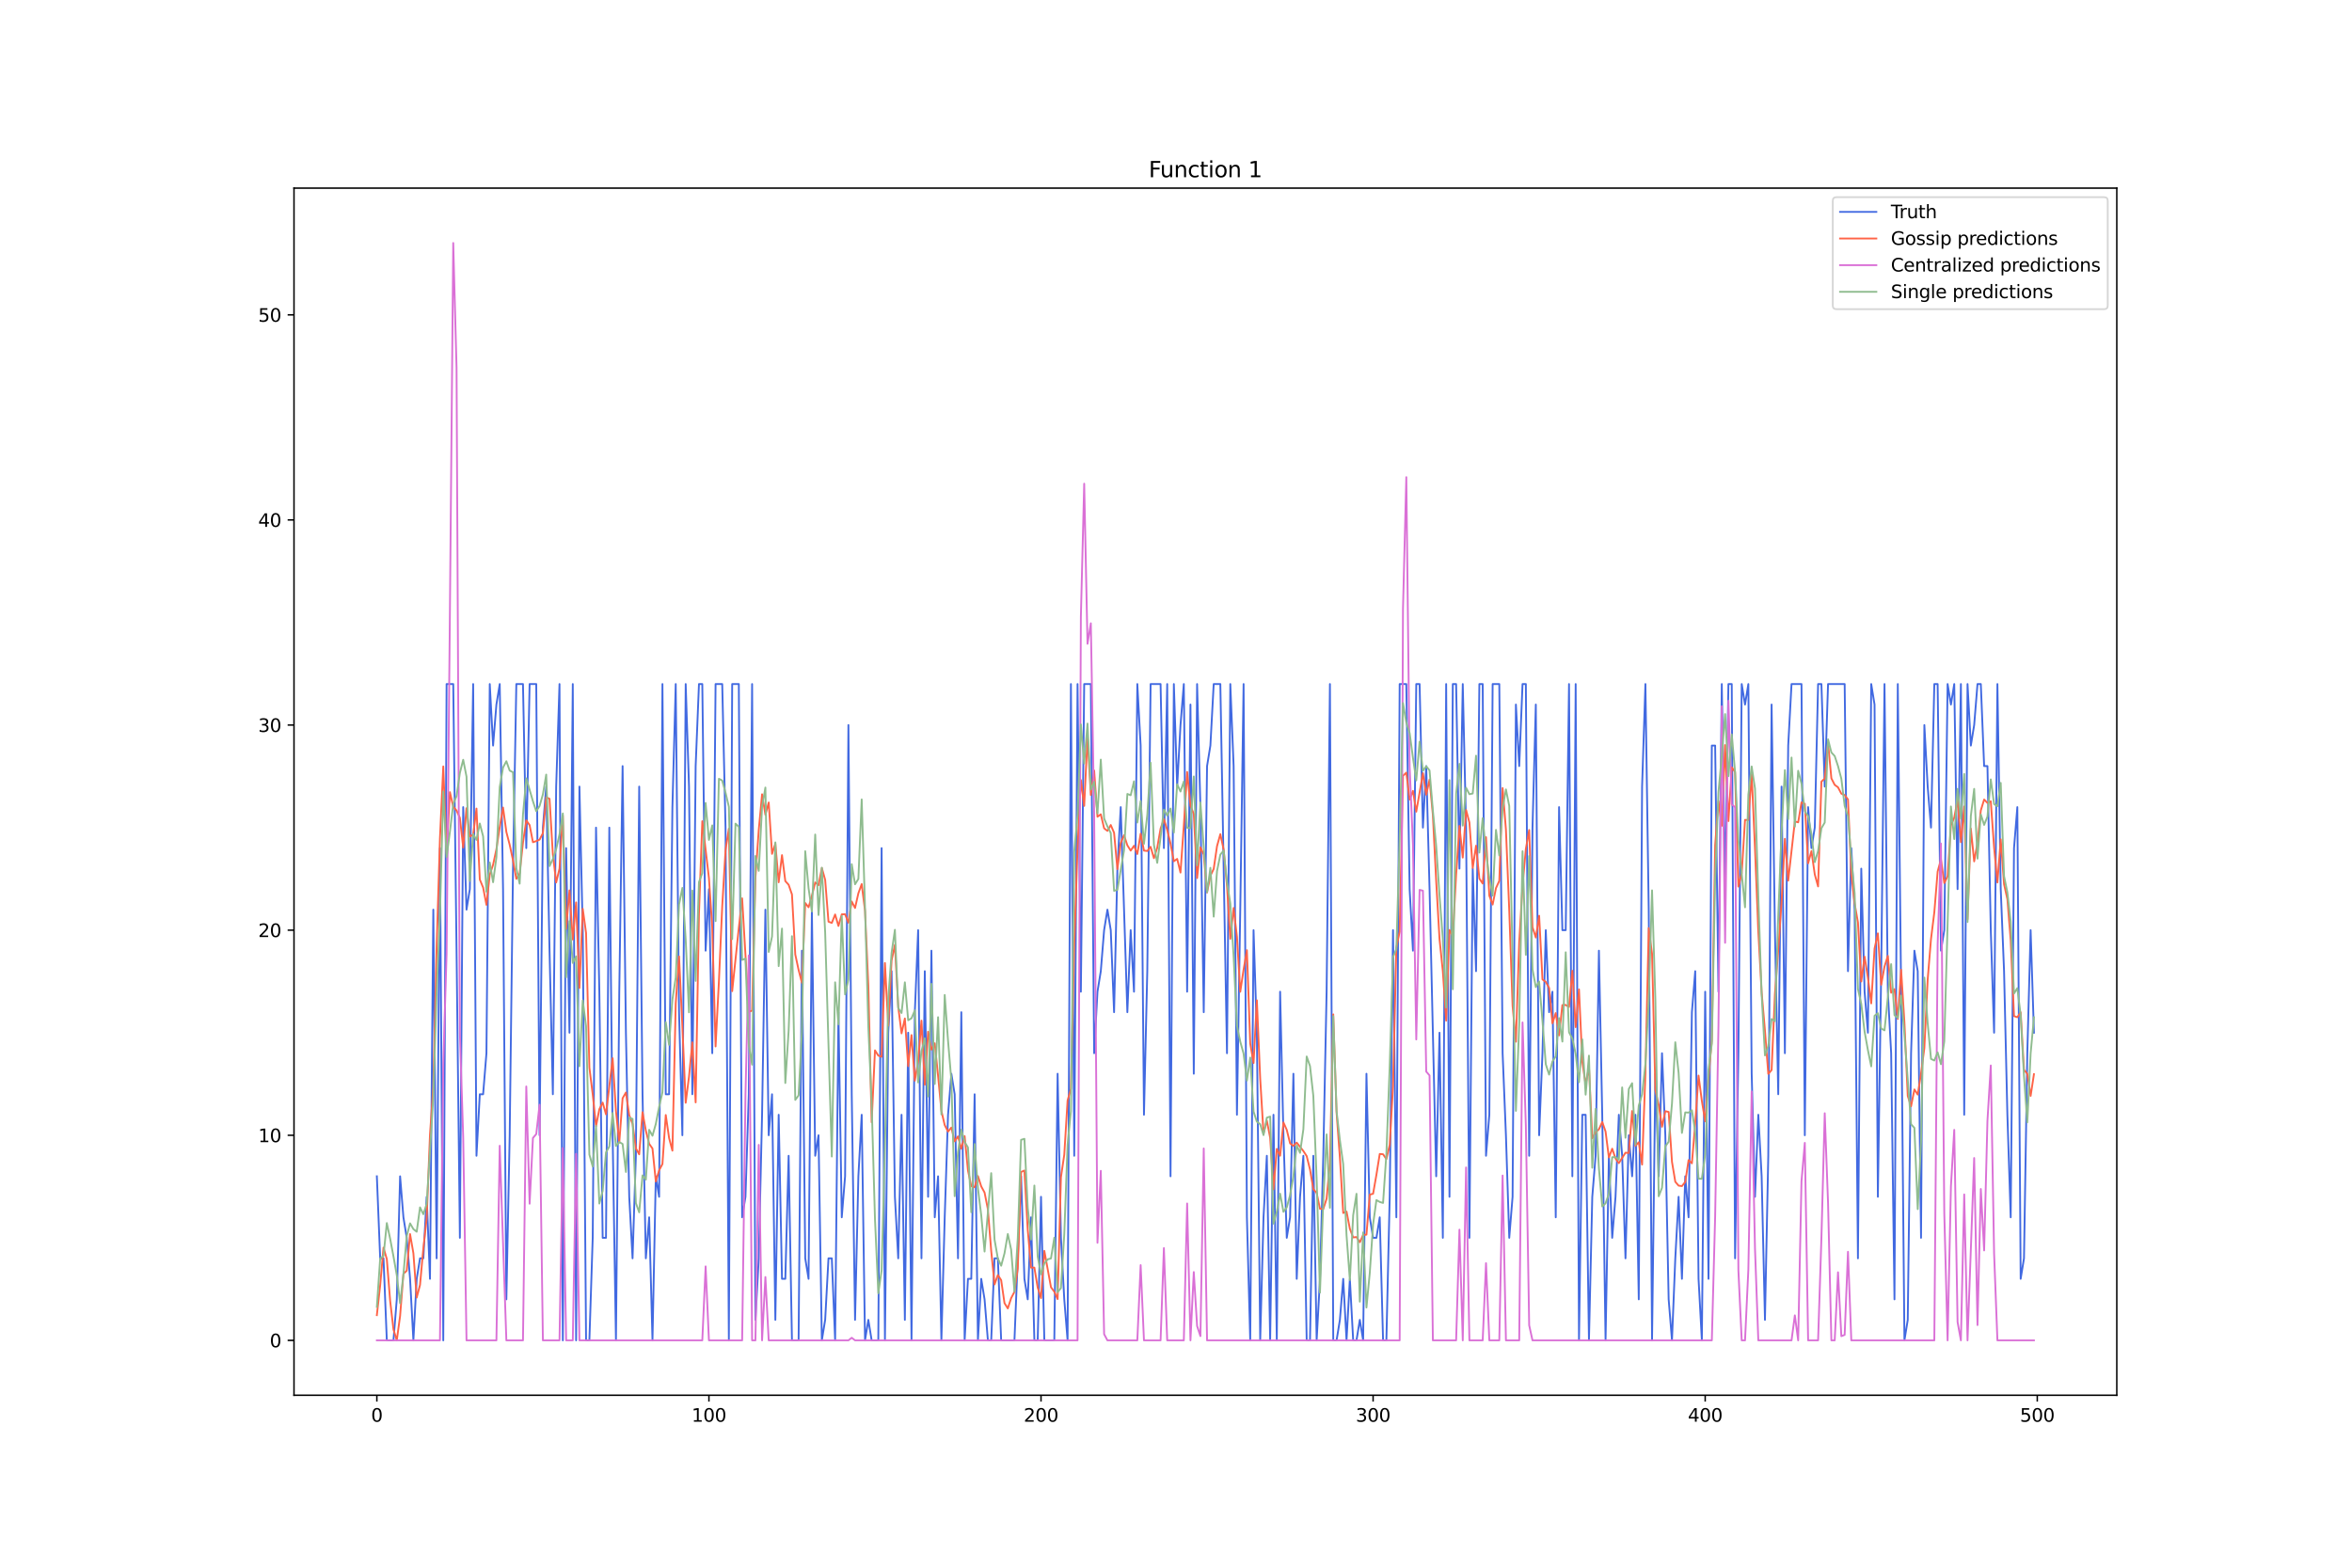 <?xml version="1.0" encoding="utf-8" standalone="no"?>
<!DOCTYPE svg PUBLIC "-//W3C//DTD SVG 1.1//EN"
  "http://www.w3.org/Graphics/SVG/1.1/DTD/svg11.dtd">
<svg xmlns:xlink="http://www.w3.org/1999/xlink" width="1296pt" height="864pt" viewBox="0 0 1296 864" xmlns="http://www.w3.org/2000/svg" version="1.1">
 <defs>
  <style type="text/css">*{stroke-linejoin: round; stroke-linecap: butt}</style>
 </defs>
 <g id="figure_1">
  <g id="patch_1">
   <path d="M 0 864 
L 1296 864 
L 1296 0 
L 0 0 
z
" style="fill: #ffffff"/>
  </g>
  <g id="axes_1">
   <g id="patch_2">
    <path d="M 162 768.96 
L 1166.4 768.96 
L 1166.4 103.68 
L 162 103.68 
z
" style="fill: #ffffff"/>
   </g>
   <g id="matplotlib.axis_1">
    <g id="xtick_1">
     <g id="line2d_1">
      <defs>
       <path id="mb60ad779d2" d="M 0 0 
L 0 3.5 
" style="stroke: #000000; stroke-width: 0.8"/>
      </defs>
      <g>
       <use xlink:href="#mb60ad779d2" x="207.655" y="768.96" style="stroke: #000000; stroke-width: 0.8"/>
      </g>
     </g>
     <g id="text_1">
      <!-- 0 -->
      <g transform="translate(204.473 783.558) scale(0.1 -0.1)">
       <defs>
        <path id="DejaVuSans-30" d="M 2034 4250 
Q 1547 4250 1301 3770 
Q 1056 3291 1056 2328 
Q 1056 1369 1301 889 
Q 1547 409 2034 409 
Q 2525 409 2770 889 
Q 3016 1369 3016 2328 
Q 3016 3291 2770 3770 
Q 2525 4250 2034 4250 
z
M 2034 4750 
Q 2819 4750 3233 4129 
Q 3647 3509 3647 2328 
Q 3647 1150 3233 529 
Q 2819 -91 2034 -91 
Q 1250 -91 836 529 
Q 422 1150 422 2328 
Q 422 3509 836 4129 
Q 1250 4750 2034 4750 
z
" transform="scale(0.016)"/>
       </defs>
       <use xlink:href="#DejaVuSans-30"/>
      </g>
     </g>
    </g>
    <g id="xtick_2">
     <g id="line2d_2">
      <g>
       <use xlink:href="#mb60ad779d2" x="390.639" y="768.96" style="stroke: #000000; stroke-width: 0.8"/>
      </g>
     </g>
     <g id="text_2">
      <!-- 100 -->
      <g transform="translate(381.095 783.558) scale(0.1 -0.1)">
       <defs>
        <path id="DejaVuSans-31" d="M 794 531 
L 1825 531 
L 1825 4091 
L 703 3866 
L 703 4441 
L 1819 4666 
L 2450 4666 
L 2450 531 
L 3481 531 
L 3481 0 
L 794 0 
L 794 531 
z
" transform="scale(0.016)"/>
       </defs>
       <use xlink:href="#DejaVuSans-31"/>
       <use xlink:href="#DejaVuSans-30" x="63.623"/>
       <use xlink:href="#DejaVuSans-30" x="127.246"/>
      </g>
     </g>
    </g>
    <g id="xtick_3">
     <g id="line2d_3">
      <g>
       <use xlink:href="#mb60ad779d2" x="573.623" y="768.96" style="stroke: #000000; stroke-width: 0.8"/>
      </g>
     </g>
     <g id="text_3">
      <!-- 200 -->
      <g transform="translate(564.079 783.558) scale(0.1 -0.1)">
       <defs>
        <path id="DejaVuSans-32" d="M 1228 531 
L 3431 531 
L 3431 0 
L 469 0 
L 469 531 
Q 828 903 1448 1529 
Q 2069 2156 2228 2338 
Q 2531 2678 2651 2914 
Q 2772 3150 2772 3378 
Q 2772 3750 2511 3984 
Q 2250 4219 1831 4219 
Q 1534 4219 1204 4116 
Q 875 4013 500 3803 
L 500 4441 
Q 881 4594 1212 4672 
Q 1544 4750 1819 4750 
Q 2544 4750 2975 4387 
Q 3406 4025 3406 3419 
Q 3406 3131 3298 2873 
Q 3191 2616 2906 2266 
Q 2828 2175 2409 1742 
Q 1991 1309 1228 531 
z
" transform="scale(0.016)"/>
       </defs>
       <use xlink:href="#DejaVuSans-32"/>
       <use xlink:href="#DejaVuSans-30" x="63.623"/>
       <use xlink:href="#DejaVuSans-30" x="127.246"/>
      </g>
     </g>
    </g>
    <g id="xtick_4">
     <g id="line2d_4">
      <g>
       <use xlink:href="#mb60ad779d2" x="756.607" y="768.96" style="stroke: #000000; stroke-width: 0.8"/>
      </g>
     </g>
     <g id="text_4">
      <!-- 300 -->
      <g transform="translate(747.063 783.558) scale(0.1 -0.1)">
       <defs>
        <path id="DejaVuSans-33" d="M 2597 2516 
Q 3050 2419 3304 2112 
Q 3559 1806 3559 1356 
Q 3559 666 3084 287 
Q 2609 -91 1734 -91 
Q 1441 -91 1130 -33 
Q 819 25 488 141 
L 488 750 
Q 750 597 1062 519 
Q 1375 441 1716 441 
Q 2309 441 2620 675 
Q 2931 909 2931 1356 
Q 2931 1769 2642 2001 
Q 2353 2234 1838 2234 
L 1294 2234 
L 1294 2753 
L 1863 2753 
Q 2328 2753 2575 2939 
Q 2822 3125 2822 3475 
Q 2822 3834 2567 4026 
Q 2313 4219 1838 4219 
Q 1578 4219 1281 4162 
Q 984 4106 628 3988 
L 628 4550 
Q 988 4650 1302 4700 
Q 1616 4750 1894 4750 
Q 2613 4750 3031 4423 
Q 3450 4097 3450 3541 
Q 3450 3153 3228 2886 
Q 3006 2619 2597 2516 
z
" transform="scale(0.016)"/>
       </defs>
       <use xlink:href="#DejaVuSans-33"/>
       <use xlink:href="#DejaVuSans-30" x="63.623"/>
       <use xlink:href="#DejaVuSans-30" x="127.246"/>
      </g>
     </g>
    </g>
    <g id="xtick_5">
     <g id="line2d_5">
      <g>
       <use xlink:href="#mb60ad779d2" x="939.591" y="768.96" style="stroke: #000000; stroke-width: 0.8"/>
      </g>
     </g>
     <g id="text_5">
      <!-- 400 -->
      <g transform="translate(930.047 783.558) scale(0.1 -0.1)">
       <defs>
        <path id="DejaVuSans-34" d="M 2419 4116 
L 825 1625 
L 2419 1625 
L 2419 4116 
z
M 2253 4666 
L 3047 4666 
L 3047 1625 
L 3713 1625 
L 3713 1100 
L 3047 1100 
L 3047 0 
L 2419 0 
L 2419 1100 
L 313 1100 
L 313 1709 
L 2253 4666 
z
" transform="scale(0.016)"/>
       </defs>
       <use xlink:href="#DejaVuSans-34"/>
       <use xlink:href="#DejaVuSans-30" x="63.623"/>
       <use xlink:href="#DejaVuSans-30" x="127.246"/>
      </g>
     </g>
    </g>
    <g id="xtick_6">
     <g id="line2d_6">
      <g>
       <use xlink:href="#mb60ad779d2" x="1122.575" y="768.96" style="stroke: #000000; stroke-width: 0.8"/>
      </g>
     </g>
     <g id="text_6">
      <!-- 500 -->
      <g transform="translate(1113.032 783.558) scale(0.1 -0.1)">
       <defs>
        <path id="DejaVuSans-35" d="M 691 4666 
L 3169 4666 
L 3169 4134 
L 1269 4134 
L 1269 2991 
Q 1406 3038 1543 3061 
Q 1681 3084 1819 3084 
Q 2600 3084 3056 2656 
Q 3513 2228 3513 1497 
Q 3513 744 3044 326 
Q 2575 -91 1722 -91 
Q 1428 -91 1123 -41 
Q 819 9 494 109 
L 494 744 
Q 775 591 1075 516 
Q 1375 441 1709 441 
Q 2250 441 2565 725 
Q 2881 1009 2881 1497 
Q 2881 1984 2565 2268 
Q 2250 2553 1709 2553 
Q 1456 2553 1204 2497 
Q 953 2441 691 2322 
L 691 4666 
z
" transform="scale(0.016)"/>
       </defs>
       <use xlink:href="#DejaVuSans-35"/>
       <use xlink:href="#DejaVuSans-30" x="63.623"/>
       <use xlink:href="#DejaVuSans-30" x="127.246"/>
      </g>
     </g>
    </g>
   </g>
   <g id="matplotlib.axis_2">
    <g id="ytick_1">
     <g id="line2d_7">
      <defs>
       <path id="mdfcc98825f" d="M 0 0 
L -3.5 0 
" style="stroke: #000000; stroke-width: 0.8"/>
      </defs>
      <g>
       <use xlink:href="#mdfcc98825f" x="162" y="738.72" style="stroke: #000000; stroke-width: 0.8"/>
      </g>
     </g>
     <g id="text_7">
      <!-- 0 -->
      <g transform="translate(148.637 742.519) scale(0.1 -0.1)">
       <use xlink:href="#DejaVuSans-30"/>
      </g>
     </g>
    </g>
    <g id="ytick_2">
     <g id="line2d_8">
      <g>
       <use xlink:href="#mdfcc98825f" x="162" y="625.681" style="stroke: #000000; stroke-width: 0.8"/>
      </g>
     </g>
     <g id="text_8">
      <!-- 10 -->
      <g transform="translate(142.275 629.48) scale(0.1 -0.1)">
       <use xlink:href="#DejaVuSans-31"/>
       <use xlink:href="#DejaVuSans-30" x="63.623"/>
      </g>
     </g>
    </g>
    <g id="ytick_3">
     <g id="line2d_9">
      <g>
       <use xlink:href="#mdfcc98825f" x="162" y="512.641" style="stroke: #000000; stroke-width: 0.8"/>
      </g>
     </g>
     <g id="text_9">
      <!-- 20 -->
      <g transform="translate(142.275 516.441) scale(0.1 -0.1)">
       <use xlink:href="#DejaVuSans-32"/>
       <use xlink:href="#DejaVuSans-30" x="63.623"/>
      </g>
     </g>
    </g>
    <g id="ytick_4">
     <g id="line2d_10">
      <g>
       <use xlink:href="#mdfcc98825f" x="162" y="399.602" style="stroke: #000000; stroke-width: 0.8"/>
      </g>
     </g>
     <g id="text_10">
      <!-- 30 -->
      <g transform="translate(142.275 403.401) scale(0.1 -0.1)">
       <use xlink:href="#DejaVuSans-33"/>
       <use xlink:href="#DejaVuSans-30" x="63.623"/>
      </g>
     </g>
    </g>
    <g id="ytick_5">
     <g id="line2d_11">
      <g>
       <use xlink:href="#mdfcc98825f" x="162" y="286.563" style="stroke: #000000; stroke-width: 0.8"/>
      </g>
     </g>
     <g id="text_11">
      <!-- 40 -->
      <g transform="translate(142.275 290.362) scale(0.1 -0.1)">
       <use xlink:href="#DejaVuSans-34"/>
       <use xlink:href="#DejaVuSans-30" x="63.623"/>
      </g>
     </g>
    </g>
    <g id="ytick_6">
     <g id="line2d_12">
      <g>
       <use xlink:href="#mdfcc98825f" x="162" y="173.524" style="stroke: #000000; stroke-width: 0.8"/>
      </g>
     </g>
     <g id="text_12">
      <!-- 50 -->
      <g transform="translate(142.275 177.323) scale(0.1 -0.1)">
       <use xlink:href="#DejaVuSans-35"/>
       <use xlink:href="#DejaVuSans-30" x="63.623"/>
      </g>
     </g>
    </g>
   </g>
   <g id="line2d_13">
    <path d="M 207.655 648.289 
L 209.484 693.504 
L 211.314 693.504 
L 213.144 738.72 
L 216.804 738.72 
L 218.634 716.112 
L 220.463 648.289 
L 222.293 670.896 
L 224.123 682.2 
L 225.953 704.808 
L 227.783 738.72 
L 229.613 704.808 
L 231.442 693.504 
L 233.272 693.504 
L 235.102 659.592 
L 236.932 704.808 
L 238.762 501.337 
L 240.592 693.504 
L 242.422 467.426 
L 244.251 738.72 
L 246.081 376.994 
L 249.741 376.994 
L 251.571 523.945 
L 253.401 682.2 
L 255.23 444.818 
L 257.06 501.337 
L 258.89 490.034 
L 260.72 376.994 
L 262.55 636.985 
L 264.38 603.073 
L 266.209 603.073 
L 268.039 580.465 
L 269.869 376.994 
L 271.699 410.906 
L 273.529 388.298 
L 275.359 376.994 
L 277.189 490.034 
L 279.018 716.112 
L 280.848 625.681 
L 282.678 478.73 
L 284.508 376.994 
L 288.168 376.994 
L 289.997 467.426 
L 291.827 376.994 
L 295.487 376.994 
L 297.317 625.681 
L 299.147 456.122 
L 300.976 433.514 
L 302.806 523.945 
L 304.636 603.073 
L 306.466 433.514 
L 308.296 376.994 
L 310.126 738.72 
L 311.956 467.426 
L 313.785 569.161 
L 315.615 376.994 
L 317.445 738.72 
L 319.275 433.514 
L 321.105 512.641 
L 322.935 738.72 
L 324.764 738.72 
L 326.594 682.2 
L 328.424 456.122 
L 330.254 546.553 
L 332.084 682.2 
L 333.914 682.2 
L 335.743 456.122 
L 337.573 625.681 
L 339.403 738.72 
L 341.233 546.553 
L 343.063 422.21 
L 344.893 569.161 
L 346.723 659.592 
L 348.552 693.504 
L 350.382 636.985 
L 352.212 433.514 
L 354.042 603.073 
L 355.872 693.504 
L 357.702 670.896 
L 359.531 738.72 
L 361.361 648.289 
L 363.191 659.592 
L 365.021 376.994 
L 366.851 603.073 
L 368.681 603.073 
L 370.51 444.818 
L 372.34 376.994 
L 374.17 557.857 
L 376 625.681 
L 377.83 376.994 
L 379.66 433.514 
L 381.489 603.073 
L 383.319 422.21 
L 385.149 376.994 
L 386.979 376.994 
L 388.809 523.945 
L 390.639 490.034 
L 392.469 580.465 
L 394.298 376.994 
L 397.958 376.994 
L 399.788 456.122 
L 401.618 738.72 
L 403.448 376.994 
L 407.107 376.994 
L 408.937 670.896 
L 410.767 659.592 
L 412.597 603.073 
L 414.427 376.994 
L 416.256 727.416 
L 418.086 693.504 
L 419.916 614.377 
L 421.746 501.337 
L 423.576 625.681 
L 425.406 603.073 
L 427.236 727.416 
L 429.065 614.377 
L 430.895 704.808 
L 432.725 704.808 
L 434.555 636.985 
L 436.385 738.72 
L 440.044 738.72 
L 441.874 523.945 
L 443.704 693.504 
L 445.534 704.808 
L 447.364 501.337 
L 449.194 636.985 
L 451.023 625.681 
L 452.853 738.72 
L 454.683 727.416 
L 456.513 693.504 
L 458.343 693.504 
L 460.173 738.72 
L 462.003 557.857 
L 463.832 670.896 
L 465.662 648.289 
L 467.492 399.602 
L 469.322 603.073 
L 471.152 727.416 
L 472.982 648.289 
L 474.811 614.377 
L 476.641 738.72 
L 478.471 727.416 
L 480.301 738.72 
L 483.961 738.72 
L 485.79 467.426 
L 487.62 738.72 
L 489.45 569.161 
L 491.28 535.249 
L 493.11 659.592 
L 494.94 693.504 
L 496.77 614.377 
L 498.599 727.416 
L 500.429 569.161 
L 502.259 738.72 
L 504.089 557.857 
L 505.919 512.641 
L 507.749 693.504 
L 509.578 535.249 
L 511.408 659.592 
L 513.238 523.945 
L 515.068 670.896 
L 516.898 648.289 
L 518.728 738.72 
L 520.557 670.896 
L 522.387 614.377 
L 524.217 591.769 
L 526.047 603.073 
L 527.877 693.504 
L 529.707 557.857 
L 531.536 738.72 
L 533.366 704.808 
L 535.196 704.808 
L 537.026 603.073 
L 538.856 738.72 
L 540.686 704.808 
L 542.516 716.112 
L 544.345 738.72 
L 546.175 738.72 
L 548.005 693.504 
L 549.835 693.504 
L 551.665 738.72 
L 558.984 738.72 
L 562.644 648.289 
L 564.474 704.808 
L 566.303 716.112 
L 568.133 670.896 
L 569.963 738.72 
L 571.793 738.72 
L 573.623 659.592 
L 575.453 738.72 
L 580.942 738.72 
L 582.772 591.769 
L 584.602 682.2 
L 586.432 716.112 
L 588.262 738.72 
L 590.091 376.994 
L 591.921 636.985 
L 593.751 376.994 
L 595.581 546.553 
L 597.411 376.994 
L 601.07 376.994 
L 602.9 580.465 
L 604.73 546.553 
L 606.56 535.249 
L 608.39 512.641 
L 610.22 501.337 
L 612.05 512.641 
L 613.879 557.857 
L 615.709 478.73 
L 617.539 444.818 
L 621.199 557.857 
L 623.029 512.641 
L 624.858 546.553 
L 626.688 376.994 
L 628.518 410.906 
L 630.348 614.377 
L 632.178 535.249 
L 634.008 376.994 
L 639.497 376.994 
L 641.327 467.426 
L 643.157 376.994 
L 644.987 648.289 
L 646.817 376.994 
L 648.646 433.514 
L 650.476 399.602 
L 652.306 376.994 
L 654.136 546.553 
L 655.966 388.298 
L 657.796 591.769 
L 659.625 376.994 
L 661.455 444.818 
L 663.285 557.857 
L 665.115 422.21 
L 666.945 410.906 
L 668.775 376.994 
L 672.434 376.994 
L 676.094 580.465 
L 677.924 376.994 
L 679.754 422.21 
L 681.583 614.377 
L 683.413 501.337 
L 685.243 376.994 
L 687.073 670.896 
L 688.903 738.72 
L 690.733 512.641 
L 692.563 569.161 
L 694.392 738.72 
L 696.222 670.896 
L 698.052 636.985 
L 699.882 738.72 
L 701.712 614.377 
L 703.542 738.72 
L 705.371 546.553 
L 707.201 625.681 
L 709.031 682.2 
L 710.861 670.896 
L 712.691 591.769 
L 714.521 704.808 
L 716.35 659.592 
L 718.18 636.985 
L 720.01 738.72 
L 721.84 738.72 
L 723.67 636.985 
L 725.5 738.72 
L 727.33 704.808 
L 729.159 636.985 
L 730.989 546.553 
L 732.819 376.994 
L 734.649 738.72 
L 736.479 738.72 
L 738.309 727.416 
L 740.138 704.808 
L 741.968 738.72 
L 743.798 704.808 
L 745.628 738.72 
L 747.458 738.72 
L 749.288 727.416 
L 751.117 738.72 
L 752.947 591.769 
L 754.777 670.896 
L 756.607 682.2 
L 758.437 682.2 
L 760.267 670.896 
L 762.097 738.72 
L 763.926 738.72 
L 765.756 659.592 
L 767.586 512.641 
L 769.416 670.896 
L 771.246 376.994 
L 774.905 376.994 
L 776.735 490.034 
L 778.565 523.945 
L 780.395 376.994 
L 782.225 376.994 
L 784.055 456.122 
L 785.884 422.21 
L 787.714 490.034 
L 791.374 648.289 
L 793.204 569.161 
L 795.034 682.2 
L 796.864 376.994 
L 798.693 659.592 
L 800.523 376.994 
L 802.353 376.994 
L 804.183 478.73 
L 806.013 376.994 
L 807.843 456.122 
L 809.672 682.2 
L 811.502 478.73 
L 813.332 535.249 
L 815.162 376.994 
L 816.992 376.994 
L 818.822 636.985 
L 820.651 614.377 
L 822.481 376.994 
L 826.141 376.994 
L 827.971 580.465 
L 829.801 625.681 
L 831.63 682.2 
L 833.46 659.592 
L 835.29 388.298 
L 837.12 422.21 
L 838.95 376.994 
L 840.78 376.994 
L 842.61 636.985 
L 844.439 456.122 
L 846.269 388.298 
L 848.099 625.681 
L 849.929 580.465 
L 851.759 512.641 
L 853.589 557.857 
L 855.418 546.553 
L 857.248 670.896 
L 859.078 444.818 
L 860.908 512.641 
L 862.738 512.641 
L 864.568 376.994 
L 866.397 648.289 
L 868.227 376.994 
L 870.057 738.72 
L 871.887 614.377 
L 873.717 614.377 
L 875.547 738.72 
L 877.377 659.592 
L 879.206 636.985 
L 881.036 523.945 
L 882.866 614.377 
L 884.696 738.72 
L 886.526 636.985 
L 888.356 682.2 
L 890.185 659.592 
L 892.015 614.377 
L 893.845 636.985 
L 895.675 693.504 
L 897.505 625.681 
L 899.335 648.289 
L 901.164 614.377 
L 902.994 716.112 
L 904.824 433.514 
L 906.654 376.994 
L 908.484 501.337 
L 910.314 738.72 
L 912.144 591.769 
L 913.973 648.289 
L 915.803 580.465 
L 917.633 625.681 
L 919.463 716.112 
L 921.293 738.72 
L 923.123 693.504 
L 924.952 659.592 
L 926.782 704.808 
L 928.612 648.289 
L 930.442 670.896 
L 932.272 557.857 
L 934.102 535.249 
L 935.931 704.808 
L 937.761 738.72 
L 939.591 546.553 
L 941.421 704.808 
L 943.251 410.906 
L 945.081 410.906 
L 946.911 546.553 
L 948.74 376.994 
L 950.57 490.034 
L 952.4 376.994 
L 954.23 376.994 
L 956.06 693.504 
L 957.89 580.465 
L 959.719 376.994 
L 961.549 388.298 
L 963.379 376.994 
L 965.209 591.769 
L 967.039 659.592 
L 968.869 614.377 
L 970.698 648.289 
L 972.528 727.416 
L 974.358 636.985 
L 976.188 388.298 
L 978.018 512.641 
L 979.848 603.073 
L 981.678 433.514 
L 983.507 580.465 
L 985.337 410.906 
L 987.167 376.994 
L 992.657 376.994 
L 994.486 625.681 
L 996.316 444.818 
L 998.146 467.426 
L 999.976 456.122 
L 1001.806 376.994 
L 1003.636 376.994 
L 1005.465 433.514 
L 1007.295 376.994 
L 1016.444 376.994 
L 1018.274 535.249 
L 1020.104 467.426 
L 1021.934 501.337 
L 1023.764 693.504 
L 1025.594 478.73 
L 1027.424 546.553 
L 1029.253 569.161 
L 1031.083 376.994 
L 1032.913 388.298 
L 1034.743 659.592 
L 1036.573 535.249 
L 1038.403 376.994 
L 1040.232 546.553 
L 1042.062 580.465 
L 1043.892 716.112 
L 1045.722 376.994 
L 1047.552 546.553 
L 1049.382 738.72 
L 1051.211 727.416 
L 1053.041 580.465 
L 1054.871 523.945 
L 1056.701 535.249 
L 1058.531 682.2 
L 1060.361 399.602 
L 1062.191 433.514 
L 1064.02 456.122 
L 1065.85 376.994 
L 1067.68 376.994 
L 1069.51 523.945 
L 1071.34 512.641 
L 1073.17 376.994 
L 1074.999 388.298 
L 1076.829 376.994 
L 1078.659 490.034 
L 1080.489 376.994 
L 1082.319 614.377 
L 1084.149 376.994 
L 1085.978 410.906 
L 1087.808 399.602 
L 1089.638 376.994 
L 1091.468 376.994 
L 1093.298 422.21 
L 1095.128 422.21 
L 1096.958 512.641 
L 1098.787 569.161 
L 1100.617 376.994 
L 1102.447 490.034 
L 1104.277 535.249 
L 1106.107 614.377 
L 1107.937 670.896 
L 1109.766 467.426 
L 1111.596 444.818 
L 1113.426 704.808 
L 1115.256 693.504 
L 1117.086 580.465 
L 1118.916 512.641 
L 1120.745 569.161 
L 1120.745 569.161 
" clip-path="url(#p293c9d3ef0)" style="fill: none; stroke: #4169e1; stroke-linecap: square"/>
   </g>
   <g id="line2d_14">
    <path d="M 207.655 724.823 
L 209.484 708.376 
L 211.314 687.611 
L 213.144 693.925 
L 214.974 716.873 
L 216.804 732.696 
L 218.634 738.72 
L 220.463 725.255 
L 222.293 702.016 
L 224.123 700.311 
L 225.953 680.129 
L 227.783 690.668 
L 229.613 715.15 
L 231.442 708.153 
L 233.272 688.045 
L 235.102 671.567 
L 236.932 625.206 
L 238.762 599 
L 240.592 522.169 
L 242.422 462.015 
L 244.251 422.4 
L 246.081 470.739 
L 247.911 436.582 
L 249.741 444.576 
L 251.571 446.68 
L 253.401 450.721 
L 255.23 467.112 
L 257.06 445.412 
L 258.89 461.007 
L 260.72 460.086 
L 262.55 445.606 
L 264.38 484.719 
L 266.209 489.143 
L 268.039 498.707 
L 269.869 482.041 
L 271.699 476.601 
L 273.529 468.025 
L 275.359 455.728 
L 277.189 445.054 
L 279.018 458.517 
L 280.848 465.6 
L 282.678 474.161 
L 284.508 484.365 
L 286.338 481.387 
L 288.168 464.41 
L 289.997 452.129 
L 291.827 454.732 
L 293.657 464.18 
L 295.487 463.55 
L 297.317 462.751 
L 299.147 459.182 
L 300.976 439.431 
L 302.806 440.236 
L 304.636 470.863 
L 306.466 486.344 
L 308.296 478.779 
L 310.126 449.493 
L 311.956 511.941 
L 313.785 490.727 
L 315.615 517.809 
L 317.445 497.336 
L 319.275 544.506 
L 321.105 500.858 
L 322.935 514.157 
L 324.764 588.41 
L 326.594 603.024 
L 328.424 620.677 
L 330.254 611.303 
L 332.084 607.667 
L 333.914 614.147 
L 337.573 583.249 
L 339.403 612.214 
L 341.233 629.716 
L 343.063 605.288 
L 344.893 602.109 
L 346.723 614.618 
L 348.552 619.339 
L 350.382 632.857 
L 352.212 636.191 
L 354.042 612.945 
L 355.872 623.08 
L 357.702 630.391 
L 359.531 632.974 
L 361.361 651.16 
L 363.191 645.012 
L 365.021 641.513 
L 366.851 614.514 
L 368.681 627.206 
L 370.51 634.164 
L 372.34 553.009 
L 374.17 527.138 
L 376 565.619 
L 377.83 607.775 
L 379.66 593.337 
L 381.489 574.473 
L 383.319 607.564 
L 385.149 503.583 
L 386.979 452.604 
L 390.639 483.91 
L 392.469 511.137 
L 394.298 576.735 
L 396.128 540.988 
L 397.958 499.539 
L 399.788 468.453 
L 401.618 456.718 
L 403.448 546.268 
L 407.107 511.311 
L 408.937 495.106 
L 412.597 557.595 
L 414.427 557.021 
L 416.256 483.678 
L 418.086 457.366 
L 419.916 437.747 
L 421.746 449.038 
L 423.576 442.283 
L 425.406 470.586 
L 427.236 464.885 
L 429.065 486.242 
L 430.895 471.282 
L 432.725 485.6 
L 434.555 487.613 
L 436.385 492.941 
L 438.215 526.03 
L 440.044 534.578 
L 441.874 541.649 
L 443.704 497.674 
L 445.534 500.02 
L 447.364 493.776 
L 449.194 486.313 
L 451.023 487.881 
L 452.853 478.375 
L 454.683 484.918 
L 456.513 507.965 
L 458.343 508.644 
L 460.173 503.984 
L 462.003 510.324 
L 463.832 503.92 
L 465.662 503.863 
L 467.492 508.528 
L 469.322 496.841 
L 471.152 500.421 
L 472.982 492.298 
L 474.811 487.233 
L 476.641 501.92 
L 478.471 543.269 
L 480.301 618.527 
L 482.131 578.877 
L 483.961 581.775 
L 485.79 582.443 
L 487.62 530.743 
L 489.45 565.215 
L 491.28 529.352 
L 493.11 520.728 
L 494.94 554.854 
L 496.77 569.522 
L 498.599 561.304 
L 500.429 587.577 
L 502.259 570.459 
L 504.089 595.596 
L 505.919 584.853 
L 507.749 562.499 
L 509.578 597.805 
L 511.408 568.62 
L 513.238 578.49 
L 515.068 574.991 
L 516.898 592.899 
L 518.728 612.246 
L 520.557 620.081 
L 522.387 623.666 
L 524.217 621.43 
L 526.047 629.017 
L 527.877 626.293 
L 529.707 633.135 
L 531.536 626.157 
L 533.366 645.05 
L 535.196 653.752 
L 537.026 654.316 
L 538.856 648.162 
L 540.686 653.868 
L 542.516 657.241 
L 544.345 666.441 
L 546.175 689.383 
L 548.005 707.901 
L 549.835 702.7 
L 551.665 705.514 
L 553.495 718.195 
L 555.324 721.109 
L 557.154 715.462 
L 558.984 711.946 
L 560.814 699.123 
L 562.644 645.911 
L 564.474 645.095 
L 566.303 677.694 
L 568.133 698.633 
L 569.963 698.628 
L 571.793 709.623 
L 573.623 715.416 
L 575.453 689.377 
L 579.112 709.43 
L 580.942 711.901 
L 582.772 715.949 
L 584.602 648.8 
L 586.432 636.391 
L 588.262 606.5 
L 590.091 600.105 
L 591.921 521.4 
L 593.751 467.4 
L 595.581 429.907 
L 597.411 444.149 
L 599.241 405.881 
L 601.07 438.16 
L 602.9 424.669 
L 604.73 450.131 
L 606.56 448.787 
L 608.39 456.513 
L 610.22 457.928 
L 612.05 454.682 
L 613.879 458.962 
L 615.709 479.025 
L 617.539 464.578 
L 619.369 460.318 
L 621.199 465.885 
L 623.029 468.793 
L 624.858 466.121 
L 626.688 470.666 
L 628.518 459.472 
L 630.348 468.795 
L 632.178 469.016 
L 634.008 466.699 
L 635.837 472.972 
L 637.667 467.196 
L 639.497 456.673 
L 641.327 451.433 
L 643.157 457.36 
L 644.987 464.923 
L 646.817 474.672 
L 648.646 473.361 
L 650.476 480.914 
L 652.306 455.059 
L 654.136 425.453 
L 655.966 444.044 
L 657.796 448.589 
L 659.625 483.951 
L 661.455 466.998 
L 663.285 470.956 
L 665.115 491.881 
L 666.945 482.65 
L 668.775 478.891 
L 670.604 466.331 
L 672.434 459.72 
L 674.264 468.303 
L 676.094 488.195 
L 677.924 517.404 
L 679.754 500.407 
L 681.583 516.277 
L 683.413 546.589 
L 685.243 534.386 
L 687.073 523.679 
L 688.903 575.133 
L 690.733 585.871 
L 692.563 551.306 
L 694.392 594.421 
L 696.222 624.67 
L 698.052 617.583 
L 699.882 627.063 
L 701.712 655.511 
L 703.542 633.202 
L 705.371 636.954 
L 707.201 618.586 
L 709.031 622.702 
L 710.861 630.153 
L 712.691 631.555 
L 714.521 629.733 
L 718.18 634.358 
L 720.01 637.142 
L 721.84 644.556 
L 723.67 655.377 
L 725.5 657.465 
L 727.33 666.185 
L 729.159 666.329 
L 730.989 660.66 
L 732.819 641.005 
L 734.649 559.043 
L 736.479 613.219 
L 738.309 638.046 
L 740.138 668.534 
L 741.968 667.726 
L 743.798 677.215 
L 745.628 681.986 
L 747.458 681.767 
L 749.288 684.638 
L 751.117 680.638 
L 752.947 680.452 
L 754.777 658.412 
L 756.607 657.904 
L 758.437 647.441 
L 760.267 635.974 
L 762.097 636.145 
L 763.926 638.798 
L 765.756 630.98 
L 767.586 598.435 
L 769.416 522.258 
L 771.246 513.494 
L 773.076 427.606 
L 774.905 425.828 
L 776.735 440.673 
L 778.565 435.882 
L 780.395 447.353 
L 784.055 426.127 
L 785.884 437.99 
L 787.714 429.629 
L 789.544 449.224 
L 791.374 485.765 
L 793.204 517.55 
L 795.034 535.285 
L 796.864 562.512 
L 798.693 512.522 
L 800.523 515.903 
L 802.353 482.177 
L 804.183 455.194 
L 806.013 472.644 
L 807.843 446.418 
L 809.672 453.286 
L 811.502 478.376 
L 813.332 466.095 
L 815.162 484.213 
L 816.992 486.956 
L 818.822 461.379 
L 820.651 493.66 
L 822.481 498.54 
L 824.311 489.448 
L 826.141 485.466 
L 827.971 434.325 
L 829.801 457.23 
L 831.63 501.911 
L 833.46 554.326 
L 835.29 574.141 
L 837.12 519.17 
L 838.95 487.983 
L 840.78 467.832 
L 842.61 457.423 
L 844.439 511.046 
L 846.269 516.708 
L 848.099 504.689 
L 849.929 539.814 
L 851.759 541.169 
L 853.589 544.457 
L 855.418 563.952 
L 857.248 558.336 
L 859.078 570.657 
L 860.908 553.91 
L 862.738 553.872 
L 864.568 554.974 
L 866.397 535.033 
L 868.227 566.097 
L 870.057 545.274 
L 871.887 585.185 
L 873.717 597.681 
L 875.547 588.018 
L 877.377 627.34 
L 879.206 624.085 
L 881.036 622.374 
L 882.866 618.354 
L 884.696 623.597 
L 886.526 637.886 
L 888.356 633.088 
L 890.185 638.469 
L 892.015 641.036 
L 895.675 635.279 
L 897.505 635.448 
L 899.335 612.303 
L 901.164 631.464 
L 902.994 629.519 
L 904.824 641.83 
L 906.654 591.754 
L 908.484 511.51 
L 910.314 525.671 
L 912.144 600.867 
L 913.973 608.965 
L 915.803 620.984 
L 917.633 612.404 
L 919.463 612.821 
L 921.293 640.307 
L 923.123 651.31 
L 924.952 653.448 
L 926.782 653.69 
L 928.612 651.387 
L 930.442 639.361 
L 932.272 641.141 
L 934.102 619.203 
L 935.931 592.775 
L 937.761 606.768 
L 939.591 618.015 
L 941.421 593.982 
L 943.251 573.293 
L 945.081 465.811 
L 946.911 441.512 
L 948.74 455.121 
L 950.57 410.61 
L 952.4 452.535 
L 954.23 422.894 
L 956.06 425.444 
L 957.89 488.638 
L 959.719 481.261 
L 961.549 451.852 
L 963.379 451.952 
L 965.209 426.827 
L 967.039 467.567 
L 968.869 513.483 
L 970.698 546.913 
L 972.528 567.965 
L 974.358 591.859 
L 976.188 589.728 
L 978.018 547.815 
L 979.848 523.462 
L 981.678 497.188 
L 983.507 462.296 
L 985.337 485.316 
L 988.997 452.72 
L 990.827 453.214 
L 992.657 442.22 
L 994.486 443.011 
L 996.316 475.768 
L 998.146 469.044 
L 999.976 481.924 
L 1001.806 488.54 
L 1003.636 430.765 
L 1005.465 429.106 
L 1007.295 409.488 
L 1009.125 428.964 
L 1010.955 432.554 
L 1012.785 433.902 
L 1014.615 437.406 
L 1016.444 438.181 
L 1018.274 440.6 
L 1020.104 481.707 
L 1021.934 497.852 
L 1023.764 508.395 
L 1025.594 540.918 
L 1027.424 527.256 
L 1029.253 538.764 
L 1031.083 552.996 
L 1032.913 522.793 
L 1034.743 514.411 
L 1036.573 542.726 
L 1038.403 532.677 
L 1040.232 526.823 
L 1042.062 547.139 
L 1043.892 545.137 
L 1045.722 561.55 
L 1047.552 534.478 
L 1049.382 563.527 
L 1051.211 604.035 
L 1053.041 609.711 
L 1054.871 600.412 
L 1056.701 603.257 
L 1058.531 591.62 
L 1060.361 577.606 
L 1062.191 539.858 
L 1064.02 517.528 
L 1065.85 502.778 
L 1067.68 480.309 
L 1069.51 473.634 
L 1071.34 486.691 
L 1073.17 482.905 
L 1074.999 454.888 
L 1076.829 450.685 
L 1078.659 440.693 
L 1080.489 464.142 
L 1082.319 444.451 
L 1084.149 506.697 
L 1085.978 456.669 
L 1087.808 474.74 
L 1089.638 464.4 
L 1091.468 446.626 
L 1093.298 440.642 
L 1095.128 442.519 
L 1096.958 441.619 
L 1098.787 467.102 
L 1100.617 486.375 
L 1102.447 462.581 
L 1104.277 487.32 
L 1106.107 495.546 
L 1107.937 518.288 
L 1109.766 560.021 
L 1111.596 560.623 
L 1113.426 557.905 
L 1115.256 589.571 
L 1117.086 591.82 
L 1118.916 603.985 
L 1120.745 592.018 
L 1120.745 592.018 
" clip-path="url(#p293c9d3ef0)" style="fill: none; stroke: #ff6347; stroke-linecap: square"/>
   </g>
   <g id="line2d_15">
    <path d="M 207.655 738.72 
L 242.422 738.72 
L 244.251 586.217 
L 246.081 525.755 
L 247.911 337.101 
L 249.741 133.92 
L 251.571 202.669 
L 253.401 569.254 
L 255.23 626.732 
L 257.06 738.72 
L 273.529 738.72 
L 275.359 631.466 
L 279.018 738.72 
L 288.168 738.72 
L 289.997 598.786 
L 291.827 663.412 
L 293.657 627.187 
L 295.487 625.014 
L 297.317 608.862 
L 299.147 738.72 
L 308.296 738.72 
L 310.126 632.713 
L 311.956 738.72 
L 315.615 738.72 
L 317.445 635.897 
L 319.275 738.72 
L 386.979 738.72 
L 388.809 697.951 
L 390.639 738.72 
L 408.937 738.72 
L 410.767 603.53 
L 412.597 526.556 
L 414.427 738.72 
L 416.256 738.72 
L 418.086 630.972 
L 419.916 738.72 
L 421.746 703.819 
L 423.576 738.72 
L 467.492 738.72 
L 469.322 737.286 
L 471.152 738.72 
L 593.751 738.72 
L 595.581 340.152 
L 597.411 266.578 
L 599.241 354.819 
L 601.07 343.509 
L 602.9 448.554 
L 604.73 684.933 
L 606.56 645.27 
L 608.39 735.274 
L 610.22 738.72 
L 626.688 738.72 
L 628.518 697.243 
L 630.348 738.72 
L 639.497 738.72 
L 641.327 687.854 
L 643.157 738.72 
L 652.306 738.72 
L 654.136 663.267 
L 655.966 738.72 
L 657.796 701.053 
L 659.625 730.823 
L 661.455 736.374 
L 663.285 632.953 
L 665.115 738.72 
L 771.246 738.72 
L 773.076 335.435 
L 774.905 262.978 
L 776.735 422.459 
L 778.565 465.693 
L 780.395 572.872 
L 782.225 490.435 
L 784.055 490.892 
L 785.884 590.585 
L 787.714 592.705 
L 789.544 738.72 
L 802.353 738.72 
L 804.183 677.707 
L 806.013 738.72 
L 807.843 643.405 
L 809.672 738.72 
L 816.992 738.72 
L 818.822 696.169 
L 820.651 738.72 
L 826.141 738.72 
L 827.971 647.868 
L 829.801 738.72 
L 837.12 738.72 
L 838.95 563.493 
L 840.78 620.538 
L 842.61 730.417 
L 844.439 738.72 
L 943.251 738.72 
L 945.081 670.445 
L 946.911 565.347 
L 948.74 389.246 
L 950.57 519.592 
L 952.4 386.226 
L 954.23 443.313 
L 956.06 444.889 
L 957.89 700.138 
L 959.719 738.72 
L 961.549 738.72 
L 963.379 699.671 
L 965.209 601.529 
L 967.039 688.213 
L 968.869 738.72 
L 987.167 738.72 
L 988.997 724.941 
L 990.827 738.72 
L 992.657 651.027 
L 994.486 629.867 
L 996.316 738.72 
L 1001.806 738.72 
L 1003.636 682.336 
L 1005.465 613.532 
L 1007.295 663.123 
L 1009.125 738.72 
L 1010.955 738.72 
L 1012.785 701.194 
L 1014.615 736.405 
L 1016.444 735.683 
L 1018.274 689.887 
L 1020.104 738.72 
L 1065.85 738.72 
L 1067.68 520.445 
L 1069.51 464.875 
L 1071.34 668.767 
L 1073.17 738.72 
L 1074.999 653.819 
L 1076.829 622.695 
L 1078.659 728.598 
L 1080.489 738.72 
L 1082.319 658.286 
L 1084.149 738.72 
L 1087.808 638.218 
L 1089.638 730.283 
L 1091.468 655.283 
L 1093.298 689.158 
L 1095.128 617.626 
L 1096.958 587.2 
L 1098.787 690.797 
L 1100.617 738.72 
L 1120.745 738.72 
L 1120.745 738.72 
" clip-path="url(#p293c9d3ef0)" style="fill: none; stroke: #da70d6; stroke-linecap: square"/>
   </g>
   <g id="line2d_16">
    <path d="M 207.655 720.258 
L 209.484 693.563 
L 211.314 692.184 
L 213.144 674.058 
L 214.974 682.711 
L 216.804 692.433 
L 218.634 702.783 
L 220.463 718.239 
L 222.293 702.392 
L 224.123 681.19 
L 225.953 674.217 
L 227.783 677.386 
L 229.613 678.852 
L 231.442 665.425 
L 233.272 669.195 
L 235.102 663.488 
L 238.762 604.575 
L 240.592 546.992 
L 242.422 504.032 
L 244.251 436.236 
L 246.081 472.362 
L 247.911 458.415 
L 249.741 443.041 
L 251.571 438.766 
L 253.401 426.01 
L 255.23 418.717 
L 257.06 428.047 
L 258.89 485.477 
L 260.72 459.673 
L 262.55 462.897 
L 264.38 453.859 
L 266.209 460.943 
L 268.039 491.446 
L 269.869 475.358 
L 271.699 486.222 
L 273.529 472.512 
L 275.359 433.772 
L 277.189 423.011 
L 279.018 419.515 
L 280.848 424.704 
L 282.678 425.625 
L 284.508 478.519 
L 286.338 487.022 
L 288.168 448.997 
L 289.997 428.985 
L 293.657 441.579 
L 295.487 447.111 
L 297.317 444.221 
L 299.147 437.807 
L 300.976 426.899 
L 302.806 477.34 
L 304.636 473.419 
L 306.466 467.937 
L 308.296 459.863 
L 310.126 448.309 
L 311.956 538.63 
L 313.785 507.659 
L 315.615 530.721 
L 317.445 527.086 
L 319.275 587.659 
L 321.105 551.365 
L 322.935 565.574 
L 324.764 636.33 
L 326.594 642.871 
L 328.424 620.533 
L 330.254 663.323 
L 332.084 656.359 
L 333.914 635.145 
L 335.743 631.88 
L 337.573 613.395 
L 339.403 631.604 
L 341.233 629.41 
L 343.063 630.463 
L 344.893 645.906 
L 346.723 616.018 
L 348.552 616.649 
L 350.382 663.043 
L 352.212 668.165 
L 354.042 647.773 
L 355.872 650.136 
L 357.702 622.667 
L 359.531 625.954 
L 361.361 619.426 
L 363.191 610.011 
L 365.021 601.994 
L 366.851 563.344 
L 368.681 575.849 
L 370.51 550.874 
L 372.34 538.798 
L 374.17 498.528 
L 376 489.36 
L 377.83 517.761 
L 379.66 557.952 
L 381.489 490.772 
L 383.319 540.614 
L 385.149 486.191 
L 386.979 481.2 
L 388.809 442.535 
L 390.639 462.904 
L 392.469 454.898 
L 394.298 507.642 
L 396.128 429.216 
L 397.958 430.164 
L 399.788 436.843 
L 401.618 444.639 
L 403.448 517.577 
L 405.277 453.918 
L 407.107 455.699 
L 408.937 529.039 
L 410.767 528.292 
L 412.597 575.877 
L 414.427 586.801 
L 416.256 471.738 
L 418.086 479.953 
L 419.916 444.597 
L 421.746 434.028 
L 423.576 524.639 
L 425.406 516.158 
L 427.236 464.258 
L 429.065 532.463 
L 430.895 511.758 
L 432.725 596.885 
L 434.555 568.085 
L 436.385 515.958 
L 438.215 606.189 
L 440.044 603.718 
L 441.874 568.745 
L 443.704 469.131 
L 445.534 489.518 
L 447.364 502.377 
L 449.194 459.934 
L 451.023 504.297 
L 452.853 478.197 
L 454.683 513.981 
L 458.343 637.406 
L 460.173 541.381 
L 462.003 564.548 
L 463.832 504.864 
L 465.662 548.059 
L 467.492 539.834 
L 469.322 476.281 
L 471.152 487.352 
L 472.982 484.391 
L 474.811 440.587 
L 476.641 500.096 
L 478.471 566.028 
L 480.301 608.068 
L 482.131 671.799 
L 483.961 712.749 
L 485.79 700.225 
L 487.62 631.829 
L 489.45 550.363 
L 491.28 525.148 
L 493.11 512.438 
L 494.94 555.539 
L 496.77 558.299 
L 498.599 541.388 
L 500.429 562.284 
L 502.259 561.198 
L 504.089 556.824 
L 505.919 596.581 
L 507.749 579.35 
L 509.578 572.208 
L 511.408 604.284 
L 513.238 542.232 
L 515.068 597.418 
L 516.898 560.608 
L 518.728 614.218 
L 520.557 548.35 
L 522.387 573.565 
L 524.217 595.451 
L 526.047 659.262 
L 527.877 635.077 
L 529.707 622.621 
L 531.536 629.338 
L 533.366 632.393 
L 535.196 668.118 
L 537.026 630.511 
L 538.856 654.87 
L 540.686 669.8 
L 542.516 689.767 
L 546.175 646.536 
L 548.005 683.14 
L 549.835 693.552 
L 551.665 697.587 
L 553.495 690.759 
L 555.324 680.103 
L 557.154 688.665 
L 558.984 711.802 
L 560.814 682.435 
L 562.644 628.2 
L 564.474 627.629 
L 566.303 665.584 
L 568.133 683.142 
L 569.963 653.378 
L 571.793 692.476 
L 573.623 702.323 
L 575.453 696.339 
L 577.283 694.074 
L 579.112 693.55 
L 580.942 682.128 
L 582.772 712.127 
L 584.602 709.919 
L 586.432 680.311 
L 588.262 630.855 
L 590.091 612.38 
L 591.921 469.415 
L 593.751 449.299 
L 595.581 399.274 
L 597.411 420.825 
L 599.241 398.792 
L 601.07 435.201 
L 602.9 430.896 
L 604.73 448.292 
L 606.56 418.634 
L 608.39 451.096 
L 610.22 455.477 
L 612.05 459.09 
L 613.879 490.973 
L 615.709 490.338 
L 619.369 468.607 
L 621.199 437.558 
L 623.029 438.276 
L 624.858 430.607 
L 626.688 453.332 
L 628.518 441.525 
L 630.348 465.062 
L 632.178 449.183 
L 634.008 420.36 
L 635.837 465.587 
L 637.667 475.553 
L 639.497 461.489 
L 641.327 446.239 
L 643.157 449.483 
L 644.987 445.588 
L 646.817 458.867 
L 648.646 432.288 
L 650.476 436.235 
L 652.306 430.694 
L 654.136 456.203 
L 655.966 456.456 
L 657.796 427.933 
L 659.625 476.787 
L 661.455 442.277 
L 665.115 491.72 
L 666.945 478.285 
L 668.775 505.187 
L 670.604 480.069 
L 672.434 470.992 
L 674.264 468.774 
L 676.094 486.113 
L 677.924 497.813 
L 679.754 527.126 
L 681.583 565.301 
L 683.413 574.099 
L 685.243 580.659 
L 687.073 595.537 
L 688.903 582.87 
L 690.733 612.623 
L 692.563 618.198 
L 694.392 619.589 
L 696.222 625.591 
L 698.052 615.98 
L 699.882 615.375 
L 701.712 674.408 
L 703.542 667.918 
L 705.371 657.871 
L 707.201 667.872 
L 709.031 665.434 
L 710.861 658.733 
L 712.691 648.315 
L 714.521 631.277 
L 716.35 635.37 
L 718.18 622.404 
L 720.01 582.262 
L 721.84 587.533 
L 723.67 603.968 
L 725.5 649.796 
L 727.33 712.366 
L 729.159 661.831 
L 730.989 625.203 
L 732.819 665.648 
L 734.649 560.012 
L 736.479 612.386 
L 738.309 628.427 
L 740.138 641.593 
L 741.968 680.72 
L 743.798 705.461 
L 745.628 669.73 
L 747.458 657.927 
L 749.288 717.379 
L 751.117 679.21 
L 752.947 720.62 
L 754.777 701.52 
L 756.607 674.726 
L 758.437 661.4 
L 760.267 662.432 
L 762.097 662.975 
L 763.926 635.899 
L 765.756 587.676 
L 767.586 527.582 
L 769.416 522.991 
L 771.246 462.116 
L 773.076 387.481 
L 774.905 398.264 
L 776.735 403.958 
L 778.565 417.659 
L 780.395 430.082 
L 782.225 408.75 
L 784.055 424.826 
L 785.884 422.271 
L 787.714 424.619 
L 789.544 446.695 
L 791.374 466.255 
L 793.204 493.428 
L 795.034 517.502 
L 796.864 555.276 
L 798.693 429.974 
L 800.523 545.208 
L 802.353 437.542 
L 804.183 420.963 
L 806.013 455.028 
L 807.843 434.191 
L 809.672 437.714 
L 811.502 437.325 
L 813.332 416.479 
L 815.162 469.885 
L 816.992 450.924 
L 818.822 469.9 
L 820.651 483.643 
L 822.481 493.597 
L 824.311 457.384 
L 826.141 471.477 
L 827.971 445.444 
L 829.801 435.082 
L 831.63 444.236 
L 835.29 612.235 
L 837.12 564.3 
L 838.95 469.14 
L 840.78 526.228 
L 842.61 471.78 
L 844.439 534.237 
L 846.269 544.002 
L 848.099 540.935 
L 849.929 562.703 
L 851.759 586.518 
L 853.589 592.254 
L 855.418 585.052 
L 857.248 582.203 
L 859.078 561.101 
L 860.908 574.045 
L 862.738 524.827 
L 864.568 568.919 
L 866.397 572.466 
L 868.227 580.838 
L 870.057 596.476 
L 871.887 572.824 
L 873.717 603.299 
L 875.547 581.794 
L 877.377 643.592 
L 879.206 611.178 
L 881.036 643.878 
L 882.866 664.933 
L 884.696 663.189 
L 886.526 657.922 
L 888.356 637.761 
L 890.185 637.734 
L 892.015 639.139 
L 893.845 599.296 
L 895.675 627.056 
L 897.505 600.163 
L 899.335 596.975 
L 901.164 630.883 
L 902.994 609.335 
L 904.824 603.138 
L 906.654 586.407 
L 908.484 551.305 
L 910.314 490.701 
L 912.144 550.973 
L 913.973 659.293 
L 915.803 654.619 
L 917.633 631.8 
L 919.463 629.249 
L 921.293 608.188 
L 923.123 574.414 
L 924.952 591.275 
L 926.782 624.398 
L 928.612 613.071 
L 930.442 613.192 
L 932.272 611.9 
L 934.102 623.801 
L 935.931 649.607 
L 937.761 649.68 
L 939.591 636.318 
L 941.421 589.576 
L 943.251 575.117 
L 945.081 484.576 
L 946.911 436.653 
L 948.74 416.593 
L 950.57 393.531 
L 952.4 427.758 
L 954.23 404.741 
L 956.06 425.329 
L 957.89 463.071 
L 961.549 500.05 
L 963.379 437.934 
L 965.209 422.433 
L 967.039 434.588 
L 968.869 494.277 
L 970.698 548.053 
L 972.528 581.661 
L 974.358 576.552 
L 976.188 561.6 
L 978.018 562.824 
L 979.848 504.664 
L 981.678 458.247 
L 983.507 424.421 
L 985.337 451.466 
L 987.167 417.498 
L 988.997 455.604 
L 990.827 424.782 
L 992.657 431.851 
L 994.486 447.067 
L 996.316 449.88 
L 998.146 459.74 
L 999.976 475.17 
L 1001.806 469.026 
L 1003.636 456.466 
L 1005.465 453.334 
L 1007.295 407.459 
L 1009.125 414.704 
L 1010.955 416.675 
L 1012.785 422.213 
L 1014.615 429.175 
L 1016.444 444.131 
L 1018.274 449.911 
L 1020.104 472.881 
L 1021.934 492.248 
L 1023.764 545.092 
L 1025.594 553.251 
L 1027.424 568.555 
L 1029.253 578.724 
L 1031.083 587.708 
L 1032.913 559.811 
L 1034.743 558.395 
L 1036.573 566.856 
L 1038.403 567.863 
L 1042.062 531.357 
L 1043.892 559.518 
L 1045.722 560.959 
L 1047.552 548.723 
L 1049.382 570.182 
L 1053.041 619.619 
L 1054.871 621.603 
L 1056.701 666.396 
L 1058.531 629.5 
L 1060.361 538.76 
L 1062.191 563.977 
L 1064.02 583.603 
L 1065.85 584.486 
L 1067.68 579.981 
L 1069.51 586.524 
L 1071.34 573.941 
L 1074.999 444.468 
L 1076.829 462.435 
L 1078.659 434.761 
L 1080.489 451.222 
L 1082.319 426.544 
L 1084.149 508.16 
L 1085.978 449.694 
L 1087.808 434.772 
L 1089.638 473.234 
L 1091.468 448.822 
L 1093.298 454.636 
L 1095.128 450.048 
L 1096.958 429.536 
L 1098.787 443.158 
L 1100.617 444.346 
L 1102.447 431.473 
L 1104.277 482.874 
L 1106.107 491.847 
L 1107.937 507.996 
L 1109.766 547.557 
L 1111.596 544.596 
L 1113.426 559.427 
L 1115.256 593.088 
L 1117.086 618.574 
L 1118.916 580.626 
L 1120.745 560.651 
L 1120.745 560.651 
" clip-path="url(#p293c9d3ef0)" style="fill: none; stroke: #8fbc8f; stroke-linecap: square"/>
   </g>
   <g id="patch_3">
    <path d="M 162 768.96 
L 162 103.68 
" style="fill: none; stroke: #000000; stroke-width: 0.8; stroke-linejoin: miter; stroke-linecap: square"/>
   </g>
   <g id="patch_4">
    <path d="M 1166.4 768.96 
L 1166.4 103.68 
" style="fill: none; stroke: #000000; stroke-width: 0.8; stroke-linejoin: miter; stroke-linecap: square"/>
   </g>
   <g id="patch_5">
    <path d="M 162 768.96 
L 1166.4 768.96 
" style="fill: none; stroke: #000000; stroke-width: 0.8; stroke-linejoin: miter; stroke-linecap: square"/>
   </g>
   <g id="patch_6">
    <path d="M 162 103.68 
L 1166.4 103.68 
" style="fill: none; stroke: #000000; stroke-width: 0.8; stroke-linejoin: miter; stroke-linecap: square"/>
   </g>
   <g id="text_13">
    <!-- Function 1 -->
    <g transform="translate(632.958 97.68) scale(0.12 -0.12)">
     <defs>
      <path id="DejaVuSans-46" d="M 628 4666 
L 3309 4666 
L 3309 4134 
L 1259 4134 
L 1259 2759 
L 3109 2759 
L 3109 2228 
L 1259 2228 
L 1259 0 
L 628 0 
L 628 4666 
z
" transform="scale(0.016)"/>
      <path id="DejaVuSans-75" d="M 544 1381 
L 544 3500 
L 1119 3500 
L 1119 1403 
Q 1119 906 1312 657 
Q 1506 409 1894 409 
Q 2359 409 2629 706 
Q 2900 1003 2900 1516 
L 2900 3500 
L 3475 3500 
L 3475 0 
L 2900 0 
L 2900 538 
Q 2691 219 2414 64 
Q 2138 -91 1772 -91 
Q 1169 -91 856 284 
Q 544 659 544 1381 
z
M 1991 3584 
L 1991 3584 
z
" transform="scale(0.016)"/>
      <path id="DejaVuSans-6e" d="M 3513 2113 
L 3513 0 
L 2938 0 
L 2938 2094 
Q 2938 2591 2744 2837 
Q 2550 3084 2163 3084 
Q 1697 3084 1428 2787 
Q 1159 2491 1159 1978 
L 1159 0 
L 581 0 
L 581 3500 
L 1159 3500 
L 1159 2956 
Q 1366 3272 1645 3428 
Q 1925 3584 2291 3584 
Q 2894 3584 3203 3211 
Q 3513 2838 3513 2113 
z
" transform="scale(0.016)"/>
      <path id="DejaVuSans-63" d="M 3122 3366 
L 3122 2828 
Q 2878 2963 2633 3030 
Q 2388 3097 2138 3097 
Q 1578 3097 1268 2742 
Q 959 2388 959 1747 
Q 959 1106 1268 751 
Q 1578 397 2138 397 
Q 2388 397 2633 464 
Q 2878 531 3122 666 
L 3122 134 
Q 2881 22 2623 -34 
Q 2366 -91 2075 -91 
Q 1284 -91 818 406 
Q 353 903 353 1747 
Q 353 2603 823 3093 
Q 1294 3584 2113 3584 
Q 2378 3584 2631 3529 
Q 2884 3475 3122 3366 
z
" transform="scale(0.016)"/>
      <path id="DejaVuSans-74" d="M 1172 4494 
L 1172 3500 
L 2356 3500 
L 2356 3053 
L 1172 3053 
L 1172 1153 
Q 1172 725 1289 603 
Q 1406 481 1766 481 
L 2356 481 
L 2356 0 
L 1766 0 
Q 1100 0 847 248 
Q 594 497 594 1153 
L 594 3053 
L 172 3053 
L 172 3500 
L 594 3500 
L 594 4494 
L 1172 4494 
z
" transform="scale(0.016)"/>
      <path id="DejaVuSans-69" d="M 603 3500 
L 1178 3500 
L 1178 0 
L 603 0 
L 603 3500 
z
M 603 4863 
L 1178 4863 
L 1178 4134 
L 603 4134 
L 603 4863 
z
" transform="scale(0.016)"/>
      <path id="DejaVuSans-6f" d="M 1959 3097 
Q 1497 3097 1228 2736 
Q 959 2375 959 1747 
Q 959 1119 1226 758 
Q 1494 397 1959 397 
Q 2419 397 2687 759 
Q 2956 1122 2956 1747 
Q 2956 2369 2687 2733 
Q 2419 3097 1959 3097 
z
M 1959 3584 
Q 2709 3584 3137 3096 
Q 3566 2609 3566 1747 
Q 3566 888 3137 398 
Q 2709 -91 1959 -91 
Q 1206 -91 779 398 
Q 353 888 353 1747 
Q 353 2609 779 3096 
Q 1206 3584 1959 3584 
z
" transform="scale(0.016)"/>
      <path id="DejaVuSans-20" transform="scale(0.016)"/>
     </defs>
     <use xlink:href="#DejaVuSans-46"/>
     <use xlink:href="#DejaVuSans-75" x="52.02"/>
     <use xlink:href="#DejaVuSans-6e" x="115.398"/>
     <use xlink:href="#DejaVuSans-63" x="178.777"/>
     <use xlink:href="#DejaVuSans-74" x="233.758"/>
     <use xlink:href="#DejaVuSans-69" x="272.967"/>
     <use xlink:href="#DejaVuSans-6f" x="300.75"/>
     <use xlink:href="#DejaVuSans-6e" x="361.932"/>
     <use xlink:href="#DejaVuSans-20" x="425.311"/>
     <use xlink:href="#DejaVuSans-31" x="457.098"/>
    </g>
   </g>
   <g id="legend_1">
    <g id="patch_7">
     <path d="M 1011.906 170.393 
L 1159.4 170.393 
Q 1161.4 170.393 1161.4 168.393 
L 1161.4 110.68 
Q 1161.4 108.68 1159.4 108.68 
L 1011.906 108.68 
Q 1009.906 108.68 1009.906 110.68 
L 1009.906 168.393 
Q 1009.906 170.393 1011.906 170.393 
z
" style="fill: #ffffff; opacity: 0.8; stroke: #cccccc; stroke-linejoin: miter"/>
    </g>
    <g id="line2d_17">
     <path d="M 1013.906 116.778 
L 1023.906 116.778 
L 1033.906 116.778 
" style="fill: none; stroke: #4169e1; stroke-linecap: square"/>
    </g>
    <g id="text_14">
     <!-- Truth -->
     <g transform="translate(1041.906 120.278) scale(0.1 -0.1)">
      <defs>
       <path id="DejaVuSans-54" d="M -19 4666 
L 3928 4666 
L 3928 4134 
L 2272 4134 
L 2272 0 
L 1638 0 
L 1638 4134 
L -19 4134 
L -19 4666 
z
" transform="scale(0.016)"/>
       <path id="DejaVuSans-72" d="M 2631 2963 
Q 2534 3019 2420 3045 
Q 2306 3072 2169 3072 
Q 1681 3072 1420 2755 
Q 1159 2438 1159 1844 
L 1159 0 
L 581 0 
L 581 3500 
L 1159 3500 
L 1159 2956 
Q 1341 3275 1631 3429 
Q 1922 3584 2338 3584 
Q 2397 3584 2469 3576 
Q 2541 3569 2628 3553 
L 2631 2963 
z
" transform="scale(0.016)"/>
       <path id="DejaVuSans-68" d="M 3513 2113 
L 3513 0 
L 2938 0 
L 2938 2094 
Q 2938 2591 2744 2837 
Q 2550 3084 2163 3084 
Q 1697 3084 1428 2787 
Q 1159 2491 1159 1978 
L 1159 0 
L 581 0 
L 581 4863 
L 1159 4863 
L 1159 2956 
Q 1366 3272 1645 3428 
Q 1925 3584 2291 3584 
Q 2894 3584 3203 3211 
Q 3513 2838 3513 2113 
z
" transform="scale(0.016)"/>
      </defs>
      <use xlink:href="#DejaVuSans-54"/>
      <use xlink:href="#DejaVuSans-72" x="46.334"/>
      <use xlink:href="#DejaVuSans-75" x="87.447"/>
      <use xlink:href="#DejaVuSans-74" x="150.826"/>
      <use xlink:href="#DejaVuSans-68" x="190.035"/>
     </g>
    </g>
    <g id="line2d_18">
     <path d="M 1013.906 131.457 
L 1023.906 131.457 
L 1033.906 131.457 
" style="fill: none; stroke: #ff6347; stroke-linecap: square"/>
    </g>
    <g id="text_15">
     <!-- Gossip predictions -->
     <g transform="translate(1041.906 134.957) scale(0.1 -0.1)">
      <defs>
       <path id="DejaVuSans-47" d="M 3809 666 
L 3809 1919 
L 2778 1919 
L 2778 2438 
L 4434 2438 
L 4434 434 
Q 4069 175 3628 42 
Q 3188 -91 2688 -91 
Q 1594 -91 976 548 
Q 359 1188 359 2328 
Q 359 3472 976 4111 
Q 1594 4750 2688 4750 
Q 3144 4750 3555 4637 
Q 3966 4525 4313 4306 
L 4313 3634 
Q 3963 3931 3569 4081 
Q 3175 4231 2741 4231 
Q 1884 4231 1454 3753 
Q 1025 3275 1025 2328 
Q 1025 1384 1454 906 
Q 1884 428 2741 428 
Q 3075 428 3337 486 
Q 3600 544 3809 666 
z
" transform="scale(0.016)"/>
       <path id="DejaVuSans-73" d="M 2834 3397 
L 2834 2853 
Q 2591 2978 2328 3040 
Q 2066 3103 1784 3103 
Q 1356 3103 1142 2972 
Q 928 2841 928 2578 
Q 928 2378 1081 2264 
Q 1234 2150 1697 2047 
L 1894 2003 
Q 2506 1872 2764 1633 
Q 3022 1394 3022 966 
Q 3022 478 2636 193 
Q 2250 -91 1575 -91 
Q 1294 -91 989 -36 
Q 684 19 347 128 
L 347 722 
Q 666 556 975 473 
Q 1284 391 1588 391 
Q 1994 391 2212 530 
Q 2431 669 2431 922 
Q 2431 1156 2273 1281 
Q 2116 1406 1581 1522 
L 1381 1569 
Q 847 1681 609 1914 
Q 372 2147 372 2553 
Q 372 3047 722 3315 
Q 1072 3584 1716 3584 
Q 2034 3584 2315 3537 
Q 2597 3491 2834 3397 
z
" transform="scale(0.016)"/>
       <path id="DejaVuSans-70" d="M 1159 525 
L 1159 -1331 
L 581 -1331 
L 581 3500 
L 1159 3500 
L 1159 2969 
Q 1341 3281 1617 3432 
Q 1894 3584 2278 3584 
Q 2916 3584 3314 3078 
Q 3713 2572 3713 1747 
Q 3713 922 3314 415 
Q 2916 -91 2278 -91 
Q 1894 -91 1617 61 
Q 1341 213 1159 525 
z
M 3116 1747 
Q 3116 2381 2855 2742 
Q 2594 3103 2138 3103 
Q 1681 3103 1420 2742 
Q 1159 2381 1159 1747 
Q 1159 1113 1420 752 
Q 1681 391 2138 391 
Q 2594 391 2855 752 
Q 3116 1113 3116 1747 
z
" transform="scale(0.016)"/>
       <path id="DejaVuSans-65" d="M 3597 1894 
L 3597 1613 
L 953 1613 
Q 991 1019 1311 708 
Q 1631 397 2203 397 
Q 2534 397 2845 478 
Q 3156 559 3463 722 
L 3463 178 
Q 3153 47 2828 -22 
Q 2503 -91 2169 -91 
Q 1331 -91 842 396 
Q 353 884 353 1716 
Q 353 2575 817 3079 
Q 1281 3584 2069 3584 
Q 2775 3584 3186 3129 
Q 3597 2675 3597 1894 
z
M 3022 2063 
Q 3016 2534 2758 2815 
Q 2500 3097 2075 3097 
Q 1594 3097 1305 2825 
Q 1016 2553 972 2059 
L 3022 2063 
z
" transform="scale(0.016)"/>
       <path id="DejaVuSans-64" d="M 2906 2969 
L 2906 4863 
L 3481 4863 
L 3481 0 
L 2906 0 
L 2906 525 
Q 2725 213 2448 61 
Q 2172 -91 1784 -91 
Q 1150 -91 751 415 
Q 353 922 353 1747 
Q 353 2572 751 3078 
Q 1150 3584 1784 3584 
Q 2172 3584 2448 3432 
Q 2725 3281 2906 2969 
z
M 947 1747 
Q 947 1113 1208 752 
Q 1469 391 1925 391 
Q 2381 391 2643 752 
Q 2906 1113 2906 1747 
Q 2906 2381 2643 2742 
Q 2381 3103 1925 3103 
Q 1469 3103 1208 2742 
Q 947 2381 947 1747 
z
" transform="scale(0.016)"/>
      </defs>
      <use xlink:href="#DejaVuSans-47"/>
      <use xlink:href="#DejaVuSans-6f" x="77.49"/>
      <use xlink:href="#DejaVuSans-73" x="138.672"/>
      <use xlink:href="#DejaVuSans-73" x="190.771"/>
      <use xlink:href="#DejaVuSans-69" x="242.871"/>
      <use xlink:href="#DejaVuSans-70" x="270.654"/>
      <use xlink:href="#DejaVuSans-20" x="334.131"/>
      <use xlink:href="#DejaVuSans-70" x="365.918"/>
      <use xlink:href="#DejaVuSans-72" x="429.395"/>
      <use xlink:href="#DejaVuSans-65" x="468.258"/>
      <use xlink:href="#DejaVuSans-64" x="529.781"/>
      <use xlink:href="#DejaVuSans-69" x="593.258"/>
      <use xlink:href="#DejaVuSans-63" x="621.041"/>
      <use xlink:href="#DejaVuSans-74" x="676.021"/>
      <use xlink:href="#DejaVuSans-69" x="715.23"/>
      <use xlink:href="#DejaVuSans-6f" x="743.014"/>
      <use xlink:href="#DejaVuSans-6e" x="804.195"/>
      <use xlink:href="#DejaVuSans-73" x="867.574"/>
     </g>
    </g>
    <g id="line2d_19">
     <path d="M 1013.906 146.135 
L 1023.906 146.135 
L 1033.906 146.135 
" style="fill: none; stroke: #da70d6; stroke-linecap: square"/>
    </g>
    <g id="text_16">
     <!-- Centralized predictions -->
     <g transform="translate(1041.906 149.635) scale(0.1 -0.1)">
      <defs>
       <path id="DejaVuSans-43" d="M 4122 4306 
L 4122 3641 
Q 3803 3938 3442 4084 
Q 3081 4231 2675 4231 
Q 1875 4231 1450 3742 
Q 1025 3253 1025 2328 
Q 1025 1406 1450 917 
Q 1875 428 2675 428 
Q 3081 428 3442 575 
Q 3803 722 4122 1019 
L 4122 359 
Q 3791 134 3420 21 
Q 3050 -91 2638 -91 
Q 1578 -91 968 557 
Q 359 1206 359 2328 
Q 359 3453 968 4101 
Q 1578 4750 2638 4750 
Q 3056 4750 3426 4639 
Q 3797 4528 4122 4306 
z
" transform="scale(0.016)"/>
       <path id="DejaVuSans-61" d="M 2194 1759 
Q 1497 1759 1228 1600 
Q 959 1441 959 1056 
Q 959 750 1161 570 
Q 1363 391 1709 391 
Q 2188 391 2477 730 
Q 2766 1069 2766 1631 
L 2766 1759 
L 2194 1759 
z
M 3341 1997 
L 3341 0 
L 2766 0 
L 2766 531 
Q 2569 213 2275 61 
Q 1981 -91 1556 -91 
Q 1019 -91 701 211 
Q 384 513 384 1019 
Q 384 1609 779 1909 
Q 1175 2209 1959 2209 
L 2766 2209 
L 2766 2266 
Q 2766 2663 2505 2880 
Q 2244 3097 1772 3097 
Q 1472 3097 1187 3025 
Q 903 2953 641 2809 
L 641 3341 
Q 956 3463 1253 3523 
Q 1550 3584 1831 3584 
Q 2591 3584 2966 3190 
Q 3341 2797 3341 1997 
z
" transform="scale(0.016)"/>
       <path id="DejaVuSans-6c" d="M 603 4863 
L 1178 4863 
L 1178 0 
L 603 0 
L 603 4863 
z
" transform="scale(0.016)"/>
       <path id="DejaVuSans-7a" d="M 353 3500 
L 3084 3500 
L 3084 2975 
L 922 459 
L 3084 459 
L 3084 0 
L 275 0 
L 275 525 
L 2438 3041 
L 353 3041 
L 353 3500 
z
" transform="scale(0.016)"/>
      </defs>
      <use xlink:href="#DejaVuSans-43"/>
      <use xlink:href="#DejaVuSans-65" x="69.824"/>
      <use xlink:href="#DejaVuSans-6e" x="131.348"/>
      <use xlink:href="#DejaVuSans-74" x="194.727"/>
      <use xlink:href="#DejaVuSans-72" x="233.936"/>
      <use xlink:href="#DejaVuSans-61" x="275.049"/>
      <use xlink:href="#DejaVuSans-6c" x="336.328"/>
      <use xlink:href="#DejaVuSans-69" x="364.111"/>
      <use xlink:href="#DejaVuSans-7a" x="391.895"/>
      <use xlink:href="#DejaVuSans-65" x="444.385"/>
      <use xlink:href="#DejaVuSans-64" x="505.908"/>
      <use xlink:href="#DejaVuSans-20" x="569.385"/>
      <use xlink:href="#DejaVuSans-70" x="601.172"/>
      <use xlink:href="#DejaVuSans-72" x="664.648"/>
      <use xlink:href="#DejaVuSans-65" x="703.512"/>
      <use xlink:href="#DejaVuSans-64" x="765.035"/>
      <use xlink:href="#DejaVuSans-69" x="828.512"/>
      <use xlink:href="#DejaVuSans-63" x="856.295"/>
      <use xlink:href="#DejaVuSans-74" x="911.275"/>
      <use xlink:href="#DejaVuSans-69" x="950.484"/>
      <use xlink:href="#DejaVuSans-6f" x="978.268"/>
      <use xlink:href="#DejaVuSans-6e" x="1039.449"/>
      <use xlink:href="#DejaVuSans-73" x="1102.828"/>
     </g>
    </g>
    <g id="line2d_20">
     <path d="M 1013.906 160.813 
L 1023.906 160.813 
L 1033.906 160.813 
" style="fill: none; stroke: #8fbc8f; stroke-linecap: square"/>
    </g>
    <g id="text_17">
     <!-- Single predictions -->
     <g transform="translate(1041.906 164.313) scale(0.1 -0.1)">
      <defs>
       <path id="DejaVuSans-53" d="M 3425 4513 
L 3425 3897 
Q 3066 4069 2747 4153 
Q 2428 4238 2131 4238 
Q 1616 4238 1336 4038 
Q 1056 3838 1056 3469 
Q 1056 3159 1242 3001 
Q 1428 2844 1947 2747 
L 2328 2669 
Q 3034 2534 3370 2195 
Q 3706 1856 3706 1288 
Q 3706 609 3251 259 
Q 2797 -91 1919 -91 
Q 1588 -91 1214 -16 
Q 841 59 441 206 
L 441 856 
Q 825 641 1194 531 
Q 1563 422 1919 422 
Q 2459 422 2753 634 
Q 3047 847 3047 1241 
Q 3047 1584 2836 1778 
Q 2625 1972 2144 2069 
L 1759 2144 
Q 1053 2284 737 2584 
Q 422 2884 422 3419 
Q 422 4038 858 4394 
Q 1294 4750 2059 4750 
Q 2388 4750 2728 4690 
Q 3069 4631 3425 4513 
z
" transform="scale(0.016)"/>
       <path id="DejaVuSans-67" d="M 2906 1791 
Q 2906 2416 2648 2759 
Q 2391 3103 1925 3103 
Q 1463 3103 1205 2759 
Q 947 2416 947 1791 
Q 947 1169 1205 825 
Q 1463 481 1925 481 
Q 2391 481 2648 825 
Q 2906 1169 2906 1791 
z
M 3481 434 
Q 3481 -459 3084 -895 
Q 2688 -1331 1869 -1331 
Q 1566 -1331 1297 -1286 
Q 1028 -1241 775 -1147 
L 775 -588 
Q 1028 -725 1275 -790 
Q 1522 -856 1778 -856 
Q 2344 -856 2625 -561 
Q 2906 -266 2906 331 
L 2906 616 
Q 2728 306 2450 153 
Q 2172 0 1784 0 
Q 1141 0 747 490 
Q 353 981 353 1791 
Q 353 2603 747 3093 
Q 1141 3584 1784 3584 
Q 2172 3584 2450 3431 
Q 2728 3278 2906 2969 
L 2906 3500 
L 3481 3500 
L 3481 434 
z
" transform="scale(0.016)"/>
      </defs>
      <use xlink:href="#DejaVuSans-53"/>
      <use xlink:href="#DejaVuSans-69" x="63.477"/>
      <use xlink:href="#DejaVuSans-6e" x="91.26"/>
      <use xlink:href="#DejaVuSans-67" x="154.639"/>
      <use xlink:href="#DejaVuSans-6c" x="218.115"/>
      <use xlink:href="#DejaVuSans-65" x="245.898"/>
      <use xlink:href="#DejaVuSans-20" x="307.422"/>
      <use xlink:href="#DejaVuSans-70" x="339.209"/>
      <use xlink:href="#DejaVuSans-72" x="402.686"/>
      <use xlink:href="#DejaVuSans-65" x="441.549"/>
      <use xlink:href="#DejaVuSans-64" x="503.072"/>
      <use xlink:href="#DejaVuSans-69" x="566.549"/>
      <use xlink:href="#DejaVuSans-63" x="594.332"/>
      <use xlink:href="#DejaVuSans-74" x="649.312"/>
      <use xlink:href="#DejaVuSans-69" x="688.521"/>
      <use xlink:href="#DejaVuSans-6f" x="716.305"/>
      <use xlink:href="#DejaVuSans-6e" x="777.486"/>
      <use xlink:href="#DejaVuSans-73" x="840.865"/>
     </g>
    </g>
   </g>
  </g>
 </g>
 <defs>
  <clipPath id="p293c9d3ef0">
   <rect x="162" y="103.68" width="1004.4" height="665.28"/>
  </clipPath>
 </defs>
</svg>

